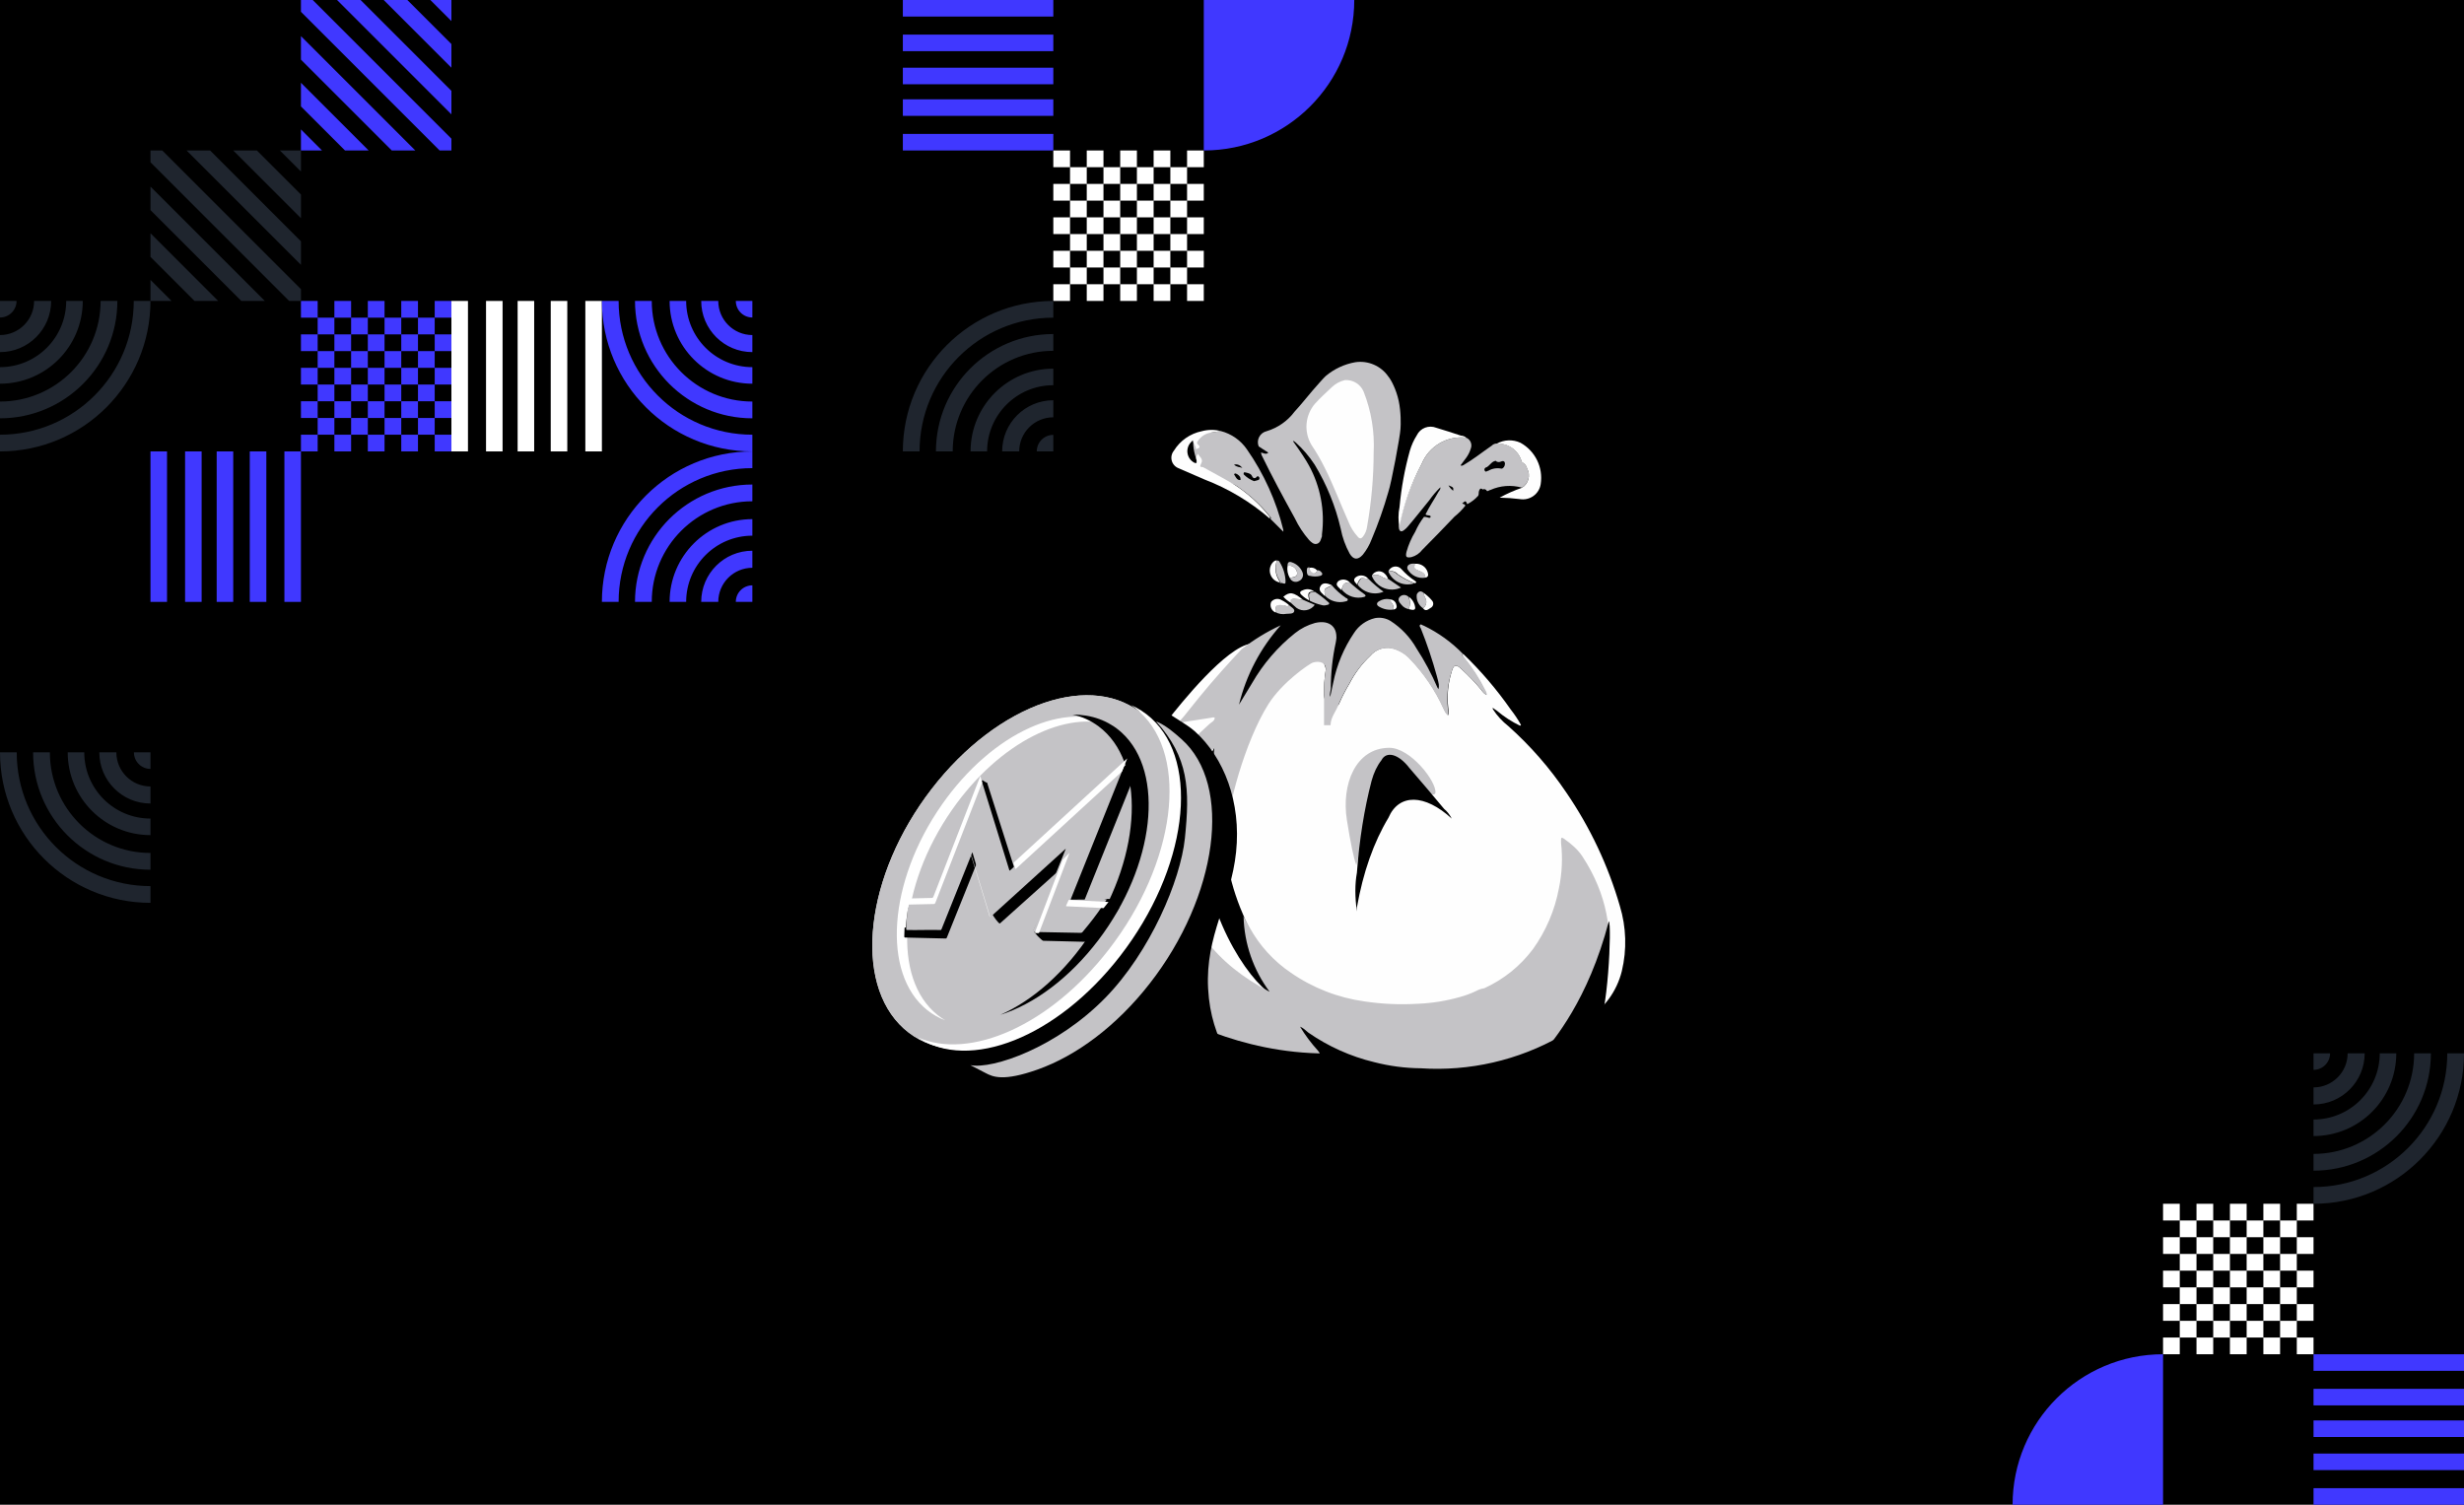 <?xml version="1.0" encoding="UTF-8"?>
<svg width="1310px" height="800px" viewBox="0 0 1310 800" version="1.1" xmlns="http://www.w3.org/2000/svg" xmlns:xlink="http://www.w3.org/1999/xlink">
    <!-- Generator: Sketch 61 (89581) - https://sketch.com -->
    <title>The Athens Incentive Structure</title>
    <desc>Created with Sketch.</desc>
    <g id="The-Athens-Incentive-Structure" stroke="none" stroke-width="1" fill="none" fill-rule="evenodd">
        <rect fill="#000000" x="0" y="0" width="1310" height="800"></rect>
        <g id="Group-Copy-2" transform="translate(360, 240) rotate(-90) translate(-360, -240) translate(120, -120)">
            <g id="Group-2" transform="translate(-0, 0)">
                <path d="M248.889,231.111 L248.889,240 L240,240 L240,231.111 L248.889,231.111 Z M266.667,231.111 L266.667,240 L257.778,240 L257.778,231.111 L266.667,231.111 Z M284.444,231.111 L284.444,240 L275.556,240 L275.556,231.111 L284.444,231.111 Z M302.222,231.111 L302.222,240 L293.333,240 L293.333,231.111 L302.222,231.111 Z M320,231.111 L320,240 L311.111,240 L311.111,231.111 L320,231.111 Z M257.778,222.222 L257.778,231.111 L248.889,231.111 L248.889,222.222 L257.778,222.222 Z M275.556,222.222 L275.556,231.111 L266.667,231.111 L266.667,222.222 L275.556,222.222 Z M293.333,222.222 L293.333,231.111 L284.444,231.111 L284.444,222.222 L293.333,222.222 Z M311.111,222.222 L311.111,231.111 L302.222,231.111 L302.222,222.222 L311.111,222.222 Z M248.889,213.333 L248.889,222.222 L240,222.222 L240,213.333 L248.889,213.333 Z M266.667,213.333 L266.667,222.222 L257.778,222.222 L257.778,213.333 L266.667,213.333 Z M284.444,213.333 L284.444,222.222 L275.556,222.222 L275.556,213.333 L284.444,213.333 Z M302.222,213.333 L302.222,222.222 L293.333,222.222 L293.333,213.333 L302.222,213.333 Z M320,213.333 L320,222.222 L311.111,222.222 L311.111,213.333 L320,213.333 Z M257.778,204.444 L257.778,213.333 L248.889,213.333 L248.889,204.444 L257.778,204.444 Z M275.556,204.444 L275.556,213.333 L266.667,213.333 L266.667,204.444 L275.556,204.444 Z M293.333,204.444 L293.333,213.333 L284.444,213.333 L284.444,204.444 L293.333,204.444 Z M311.111,204.444 L311.111,213.333 L302.222,213.333 L302.222,204.444 L311.111,204.444 Z M284.444,195.556 L284.444,204.444 L275.556,204.444 L275.556,195.556 L284.444,195.556 Z M302.222,195.556 L302.222,204.444 L293.333,204.444 L293.333,195.556 L302.222,195.556 Z M320,195.556 L320,204.444 L311.111,204.444 L311.111,195.556 L320,195.556 Z M248.889,195.556 L248.889,204.444 L240,204.444 L240,195.556 L248.889,195.556 Z M266.667,195.556 L266.667,204.444 L257.778,204.444 L257.778,195.556 L266.667,195.556 Z M257.778,186.667 L257.778,195.556 L248.889,195.556 L248.889,186.667 L257.778,186.667 Z M275.556,186.667 L275.556,195.556 L266.667,195.556 L266.667,186.667 L275.556,186.667 Z M293.333,186.667 L293.333,195.556 L284.444,195.556 L284.444,186.667 L293.333,186.667 Z M311.111,186.667 L311.111,195.556 L302.222,195.556 L302.222,186.667 L311.111,186.667 Z M248.889,177.778 L248.889,186.667 L240,186.667 L240,177.778 L248.889,177.778 Z M266.667,177.778 L266.667,186.667 L257.778,186.667 L257.778,177.778 L266.667,177.778 Z M284.444,177.778 L284.444,186.667 L275.556,186.667 L275.556,177.778 L284.444,177.778 Z M302.222,177.778 L302.222,186.667 L293.333,186.667 L293.333,177.778 L302.222,177.778 Z M320,177.778 L320,186.667 L311.111,186.667 L311.111,177.778 L320,177.778 Z M257.778,168.889 L257.778,177.778 L248.889,177.778 L248.889,168.889 L257.778,168.889 Z M275.556,168.889 L275.556,177.778 L266.667,177.778 L266.667,168.889 L275.556,168.889 Z M293.333,168.889 L293.333,177.778 L284.444,177.778 L284.444,168.889 L293.333,168.889 Z M311.111,168.889 L311.111,177.778 L302.222,177.778 L302.222,168.889 L311.111,168.889 Z M248.889,160 L248.889,168.889 L240,168.889 L240,160 L248.889,160 Z M266.667,160 L266.667,168.889 L257.778,168.889 L257.778,160 L266.667,160 Z M284.444,160 L284.444,168.889 L275.556,168.889 L275.556,160 L284.444,160 Z M302.222,160 L302.222,168.889 L293.333,168.889 L293.333,160 L302.222,160 Z M320,160 L320,168.889 L311.111,168.889 L311.111,160 L320,160 Z" id="Shape-Copy-4" fill="#4038FF"></path>
                <path d="M328.889,631.111 L328.889,640 L320,640 L320,631.111 L328.889,631.111 Z M346.667,631.111 L346.667,640 L337.778,640 L337.778,631.111 L346.667,631.111 Z M364.444,631.111 L364.444,640 L355.556,640 L355.556,631.111 L364.444,631.111 Z M382.222,631.111 L382.222,640 L373.333,640 L373.333,631.111 L382.222,631.111 Z M400,631.111 L400,640 L391.111,640 L391.111,631.111 L400,631.111 Z M337.778,622.222 L337.778,631.111 L328.889,631.111 L328.889,622.222 L337.778,622.222 Z M355.556,622.222 L355.556,631.111 L346.667,631.111 L346.667,622.222 L355.556,622.222 Z M373.333,622.222 L373.333,631.111 L364.444,631.111 L364.444,622.222 L373.333,622.222 Z M391.111,622.222 L391.111,631.111 L382.222,631.111 L382.222,622.222 L391.111,622.222 Z M328.889,613.333 L328.889,622.222 L320,622.222 L320,613.333 L328.889,613.333 Z M346.667,613.333 L346.667,622.222 L337.778,622.222 L337.778,613.333 L346.667,613.333 Z M364.444,613.333 L364.444,622.222 L355.556,622.222 L355.556,613.333 L364.444,613.333 Z M382.222,613.333 L382.222,622.222 L373.333,622.222 L373.333,613.333 L382.222,613.333 Z M400,613.333 L400,622.222 L391.111,622.222 L391.111,613.333 L400,613.333 Z M337.778,604.444 L337.778,613.333 L328.889,613.333 L328.889,604.444 L337.778,604.444 Z M355.556,604.444 L355.556,613.333 L346.667,613.333 L346.667,604.444 L355.556,604.444 Z M373.333,604.444 L373.333,613.333 L364.444,613.333 L364.444,604.444 L373.333,604.444 Z M391.111,604.444 L391.111,613.333 L382.222,613.333 L382.222,604.444 L391.111,604.444 Z M364.444,595.556 L364.444,604.444 L355.556,604.444 L355.556,595.556 L364.444,595.556 Z M382.222,595.556 L382.222,604.444 L373.333,604.444 L373.333,595.556 L382.222,595.556 Z M400,595.556 L400,604.444 L391.111,604.444 L391.111,595.556 L400,595.556 Z M328.889,595.556 L328.889,604.444 L320,604.444 L320,595.556 L328.889,595.556 Z M346.667,595.556 L346.667,604.444 L337.778,604.444 L337.778,595.556 L346.667,595.556 Z M337.778,586.667 L337.778,595.556 L328.889,595.556 L328.889,586.667 L337.778,586.667 Z M355.556,586.667 L355.556,595.556 L346.667,595.556 L346.667,586.667 L355.556,586.667 Z M373.333,586.667 L373.333,595.556 L364.444,595.556 L364.444,586.667 L373.333,586.667 Z M391.111,586.667 L391.111,595.556 L382.222,595.556 L382.222,586.667 L391.111,586.667 Z M328.889,577.778 L328.889,586.667 L320,586.667 L320,577.778 L328.889,577.778 Z M346.667,577.778 L346.667,586.667 L337.778,586.667 L337.778,577.778 L346.667,577.778 Z M364.444,577.778 L364.444,586.667 L355.556,586.667 L355.556,577.778 L364.444,577.778 Z M382.222,577.778 L382.222,586.667 L373.333,586.667 L373.333,577.778 L382.222,577.778 Z M400,577.778 L400,586.667 L391.111,586.667 L391.111,577.778 L400,577.778 Z M337.778,568.889 L337.778,577.778 L328.889,577.778 L328.889,568.889 L337.778,568.889 Z M355.556,568.889 L355.556,577.778 L346.667,577.778 L346.667,568.889 L355.556,568.889 Z M373.333,568.889 L373.333,577.778 L364.444,577.778 L364.444,568.889 L373.333,568.889 Z M391.111,568.889 L391.111,577.778 L382.222,577.778 L382.222,568.889 L391.111,568.889 Z M328.889,560 L328.889,568.889 L320,568.889 L320,560 L328.889,560 Z M346.667,560 L346.667,568.889 L337.778,568.889 L337.778,560 L346.667,560 Z M364.444,560 L364.444,568.889 L355.556,568.889 L355.556,560 L364.444,560 Z M382.222,560 L382.222,568.889 L373.333,568.889 L373.333,560 L382.222,560 Z M400,560 L400,568.889 L391.111,568.889 L391.111,560 L400,560 Z" id="Shape-Copy-5" fill="#FFFFFF"></path>
                <path d="M240,88.8 L240,80 L160,80 L160,88.8 L240,88.8 Z M240,98.4 L240,107.2 L160,107.2 L160,98.4 L240,98.4 Z M240,115.2 L240,124 L160,124 L160,115.2 L240,115.2 Z M240,141.6 L240,132.8 L160,132.8 L160,141.6 L240,141.6 Z M240,151.2 L240,160 L160,160 L160,151.2 L240,151.2 Z" id="Shape" fill="#4038FF"></path>
                <path d="M480,488.8 L480,480 L400,480 L400,488.8 L480,488.8 Z M480,498.4 L480,507.2 L400,507.2 L400,498.4 L480,498.4 Z M480,515.2 L480,524 L400,524 L400,515.2 L480,515.2 Z M480,541.6 L480,532.8 L400,532.8 L400,541.6 L480,541.6 Z M480,551.2 L480,560 L400,560 L400,551.2 L480,551.2 Z" id="Shape-Copy-6" fill="#4038FF" transform="translate(440, 520) rotate(-90) translate(-440, -520) "></path>
                <path d="M320,311.2 L320,320 L240,320 L240,311.2 L320,311.2 Z M320,284 L320,275.2 L240,275.2 L240,284 L320,284 Z M320,258.4 L320,267.2 L240,267.2 L240,258.4 L320,258.4 Z M320,240 L320,248.8 L240,248.8 L240,240 L320,240 Z M320,301.6 L320,292.8 L240,292.8 L240,301.6 L320,301.6 Z" id="Shape" fill="#FFFFFF"></path>
                <path d="M231.111,320 L240,320 C240,364.182 204.182,400 160,400 L160,391.111 C199.275,391.111 231.111,359.275 231.111,320 Z M213.486,320 L222.4,320 C222.4,354.463 194.463,382.4 160,382.4 L160,373.486 C189.538,373.486 213.486,349.538 213.486,320 Z M204,320 L195.2,320 C195.2,339.439 179.439,355.2 160,355.2 L160,364 C184.301,364 204,344.301 204,320 Z M178.133,320 L187.2,320 C187.2,335.023 175.023,347.2 160,347.2 L160,338.133 C170.014,338.133 178.133,330.014 178.133,320 Z M160,320 L168.8,320 C168.8,324.862 164.862,328.8 160,328.8 L160,320 Z" id="Shape" fill="#4038FF" transform="translate(200, 360) rotate(-90) translate(-200, -360) "></path>
                <path d="M400,720 L480,720 L480,640 C435.818,640 400,675.818 400,720 Z" id="Path-Copy-4" fill="#4038FF" fill-rule="nonzero" transform="translate(440, 680) rotate(-90) translate(-440, -680) "></path>
                <path d="M248.889,400 L240,400 C240,355.818 275.818,320 320,320 L320,328.889 C280.725,328.889 248.889,360.725 248.889,400 Z M266.514,400 L257.6,400 C257.6,365.537 285.537,337.6 320,337.6 L320,346.514 C290.462,346.514 266.514,370.462 266.514,400 Z M276,400 L284.8,400 C284.8,380.56 300.561,364.8 320,364.8 L320,356 C295.699,356 276,375.699 276,400 Z M301.866,400 L292.8,400 C292.8,384.976 304.976,372.8 320,372.8 L320,381.867 C309.986,381.867 301.866,389.986 301.866,400 Z M320,400 L311.2,400 C311.2,395.138 315.138,391.2 320,391.2 L320,400 Z" id="Shape" fill="#4038FF"></path>
                <path d="M8.889,80 L-2.84217094e-14,80 C-2.84217094e-14,35.818 35.818,0 80,0 L80,8.889 C40.725,8.889 8.889,40.725 8.889,80 Z M26.514,80 L17.6,80 C17.6,45.537 45.537,17.6 80,17.6 L80,26.514 C50.462,26.514 26.514,50.462 26.514,80 Z M36,80 L44.8,80 C44.8,60.56 60.561,44.8 80,44.8 L80,36 C55.699,36 36,55.699 36,80 Z M61.866,80 L52.8,80 C52.8,64.976 64.976,52.8 80,52.8 L80,61.867 C69.986,61.867 61.866,69.986 61.866,80 Z M80,80 L71.2,80 C71.2,75.138 75.138,71.2 80,71.2 L80,80 Z" id="Shape-Copy-3" fill="#1F252E"></path>
                <path d="M248.889,80 L240,80 C240,35.818 275.818,0 320,0 L320,8.889 C280.725,8.889 248.889,40.725 248.889,80 Z M266.514,80 L257.6,80 C257.6,45.537 285.537,17.6 320,17.6 L320,26.514 C290.462,26.514 266.514,50.462 266.514,80 Z M276,80 L284.8,80 C284.8,60.56 300.561,44.8 320,44.8 L320,36 C295.699,36 276,55.699 276,80 Z M301.866,80 L292.8,80 C292.8,64.976 304.976,52.8 320,52.8 L320,61.867 C309.986,61.867 301.866,69.986 301.866,80 Z M320,80 L311.2,80 C311.2,75.138 315.138,71.2 320,71.2 L320,80 Z" id="Shape-Copy-7" fill="#1F252E" transform="translate(280, 40) rotate(-90) translate(-280, -40) "></path>
                <path d="M248.889,560 L240,560 C240,515.818 275.818,480 320,480 L320,488.889 C280.725,488.889 248.889,520.725 248.889,560 Z M266.514,560 L257.6,560 C257.6,525.537 285.537,497.6 320,497.6 L320,506.514 C290.462,506.514 266.514,530.462 266.514,560 Z M276,560 L284.8,560 C284.8,540.56 300.561,524.8 320,524.8 L320,516 C295.699,516 276,535.699 276,560 Z M301.866,560 L292.8,560 C292.8,544.976 304.976,532.8 320,532.8 L320,541.867 C309.986,541.867 301.866,549.986 301.866,560 Z M320,560 L311.2,560 C311.2,555.138 315.138,551.2 320,551.2 L320,560 Z" id="Shape-Copy-2" fill="#1F252E" transform="translate(280, 520) scale(-1, 1) translate(-280, -520) "></path>
                <path d="M400,153.734 L400,160 L393.733,160 L320,86.267 L320,80 L326.266,80 L400,153.734 Z M320,99.2 L320,111.705 L368.296,160 L380.8,160 L320,99.2 Z M320,136.577 L320,124 L356,160 L343.422,160 L320,136.577 Z M320,160 L331.2,160 L320,148.8 L320,160 Z M339.2,80 L351.705,80 L400,128.295 L400,140.8 L339.2,80 Z M376.578,80 L364,80 L400,116 L400,103.423 L376.578,80 Z M400,91.2 L388.8,80 L400,80 L400,91.2 Z" id="Shape-Copy" fill="#1F252E" transform="translate(360, 120) rotate(-270) translate(-360, -120) "></path>
                <path d="M480,233.734 L480,240 L473.733,240 L400,166.267 L400,160 L406.266,160 L480,233.734 Z M400,179.2 L400,191.705 L448.296,240 L460.8,240 L400,179.2 Z M400,216.577 L400,204 L436,240 L423.422,240 L400,216.577 Z M400,240 L411.2,240 L400,228.8 L400,240 Z M419.2,160 L431.705,160 L480,208.295 L480,220.8 L419.2,160 Z M456.578,160 L444,160 L480,196 L480,183.423 L456.578,160 Z M480,171.2 L468.8,160 L480,160 L480,171.2 Z" id="Shape-Copy-8" fill="#4038FF" transform="translate(440, 200) rotate(-270) translate(-440, -200) "></path>
            </g>
        </g>
        <g id="Group-Copy-3" transform="translate(1430, 560) scale(-1, -1) rotate(-90) translate(-1430, -560) translate(1190, 200)">
            <g id="Group-2" transform="translate(-0, 0)">
                <path d="M328.889,631.111 L328.889,640 L320,640 L320,631.111 L328.889,631.111 Z M346.667,631.111 L346.667,640 L337.778,640 L337.778,631.111 L346.667,631.111 Z M364.444,631.111 L364.444,640 L355.556,640 L355.556,631.111 L364.444,631.111 Z M382.222,631.111 L382.222,640 L373.333,640 L373.333,631.111 L382.222,631.111 Z M400,631.111 L400,640 L391.111,640 L391.111,631.111 L400,631.111 Z M337.778,622.222 L337.778,631.111 L328.889,631.111 L328.889,622.222 L337.778,622.222 Z M355.556,622.222 L355.556,631.111 L346.667,631.111 L346.667,622.222 L355.556,622.222 Z M373.333,622.222 L373.333,631.111 L364.444,631.111 L364.444,622.222 L373.333,622.222 Z M391.111,622.222 L391.111,631.111 L382.222,631.111 L382.222,622.222 L391.111,622.222 Z M328.889,613.333 L328.889,622.222 L320,622.222 L320,613.333 L328.889,613.333 Z M346.667,613.333 L346.667,622.222 L337.778,622.222 L337.778,613.333 L346.667,613.333 Z M364.444,613.333 L364.444,622.222 L355.556,622.222 L355.556,613.333 L364.444,613.333 Z M382.222,613.333 L382.222,622.222 L373.333,622.222 L373.333,613.333 L382.222,613.333 Z M400,613.333 L400,622.222 L391.111,622.222 L391.111,613.333 L400,613.333 Z M337.778,604.444 L337.778,613.333 L328.889,613.333 L328.889,604.444 L337.778,604.444 Z M355.556,604.444 L355.556,613.333 L346.667,613.333 L346.667,604.444 L355.556,604.444 Z M373.333,604.444 L373.333,613.333 L364.444,613.333 L364.444,604.444 L373.333,604.444 Z M391.111,604.444 L391.111,613.333 L382.222,613.333 L382.222,604.444 L391.111,604.444 Z M364.444,595.556 L364.444,604.444 L355.556,604.444 L355.556,595.556 L364.444,595.556 Z M382.222,595.556 L382.222,604.444 L373.333,604.444 L373.333,595.556 L382.222,595.556 Z M400,595.556 L400,604.444 L391.111,604.444 L391.111,595.556 L400,595.556 Z M328.889,595.556 L328.889,604.444 L320,604.444 L320,595.556 L328.889,595.556 Z M346.667,595.556 L346.667,604.444 L337.778,604.444 L337.778,595.556 L346.667,595.556 Z M337.778,586.667 L337.778,595.556 L328.889,595.556 L328.889,586.667 L337.778,586.667 Z M355.556,586.667 L355.556,595.556 L346.667,595.556 L346.667,586.667 L355.556,586.667 Z M373.333,586.667 L373.333,595.556 L364.444,595.556 L364.444,586.667 L373.333,586.667 Z M391.111,586.667 L391.111,595.556 L382.222,595.556 L382.222,586.667 L391.111,586.667 Z M328.889,577.778 L328.889,586.667 L320,586.667 L320,577.778 L328.889,577.778 Z M346.667,577.778 L346.667,586.667 L337.778,586.667 L337.778,577.778 L346.667,577.778 Z M364.444,577.778 L364.444,586.667 L355.556,586.667 L355.556,577.778 L364.444,577.778 Z M382.222,577.778 L382.222,586.667 L373.333,586.667 L373.333,577.778 L382.222,577.778 Z M400,577.778 L400,586.667 L391.111,586.667 L391.111,577.778 L400,577.778 Z M337.778,568.889 L337.778,577.778 L328.889,577.778 L328.889,568.889 L337.778,568.889 Z M355.556,568.889 L355.556,577.778 L346.667,577.778 L346.667,568.889 L355.556,568.889 Z M373.333,568.889 L373.333,577.778 L364.444,577.778 L364.444,568.889 L373.333,568.889 Z M391.111,568.889 L391.111,577.778 L382.222,577.778 L382.222,568.889 L391.111,568.889 Z M328.889,560 L328.889,568.889 L320,568.889 L320,560 L328.889,560 Z M346.667,560 L346.667,568.889 L337.778,568.889 L337.778,560 L346.667,560 Z M364.444,560 L364.444,568.889 L355.556,568.889 L355.556,560 L364.444,560 Z M382.222,560 L382.222,568.889 L373.333,568.889 L373.333,560 L382.222,560 Z M400,560 L400,568.889 L391.111,568.889 L391.111,560 L400,560 Z" id="Shape-Copy-5" fill="#FFFFFF"></path>
                <path d="M480,488.8 L480,480 L400,480 L400,488.8 L480,488.8 Z M480,498.4 L480,507.2 L400,507.2 L400,498.4 L480,498.4 Z M480,515.2 L480,524 L400,524 L400,515.2 L480,515.2 Z M480,541.6 L480,532.8 L400,532.8 L400,541.6 L480,541.6 Z M480,551.2 L480,560 L400,560 L400,551.2 L480,551.2 Z" id="Shape-Copy-6" fill="#4038FF" transform="translate(440, 520) rotate(-90) translate(-440, -520) "></path>
                <path d="M400,720 L480,720 L480,640 C435.818,640 400,675.818 400,720 Z" id="Path-Copy-4" fill="#4038FF" fill-rule="nonzero" transform="translate(440, 680) rotate(-90) translate(-440, -680) "></path>
                <path d="M248.889,560 L240,560 C240,515.818 275.818,480 320,480 L320,488.889 C280.725,488.889 248.889,520.725 248.889,560 Z M266.514,560 L257.6,560 C257.6,525.537 285.537,497.6 320,497.6 L320,506.514 C290.462,506.514 266.514,530.462 266.514,560 Z M276,560 L284.8,560 C284.8,540.56 300.561,524.8 320,524.8 L320,516 C295.699,516 276,535.699 276,560 Z M301.866,560 L292.8,560 C292.8,544.976 304.976,532.8 320,532.8 L320,541.867 C309.986,541.867 301.866,549.986 301.866,560 Z M320,560 L311.2,560 C311.2,555.138 315.138,551.2 320,551.2 L320,560 Z" id="Shape-Copy-2" fill="#1F252E" transform="translate(280, 520) scale(-1, 1) translate(-280, -520) "></path>
            </g>
        </g>
        <g id="Group" transform="translate(437, 184)">
            <g id="bounties-2" transform="translate(124, 0)">
                <g id="bounties">
                    <path d="M262.766,209.172 C260.296,206.857 257.98,204.385 255.831,201.771 C253.126,197.828 250.768,193.609 247.994,189.666 C238.363,175.241 226.682,162.287 213.319,151.209 C209.109,147.902 204.735,144.808 200.212,141.94 C206.246,138.828 206.662,134.263 201.53,130.32 C199.95,129.293 198.278,128.413 196.537,127.692 C197.11,127.259 197.712,126.866 198.34,126.516 C200.737,125.512 202.493,123.405 203.045,120.872 C203.597,118.338 202.876,115.695 201.114,113.789 C200.49,112.89 201.114,112.544 201.461,111.99 C207.008,105.512 213.213,99.625 219.977,94.422 C225.988,89.232 233.943,86.865 241.822,87.92 C246.279,88.523 250.817,88.072 255.068,86.606 C262.527,84.709 267.384,77.547 266.372,69.936 C265.97,64.581 264.632,59.338 262.419,54.442 C259.594,47.603 253.332,42.78 245.983,41.784 C241.341,41.198 236.628,41.527 232.113,42.753 C224.396,44.728 216.196,43.016 209.921,38.118 C203.255,33.258 197.602,27.15 193.277,20.135 C188.761,13.178 182.56,7.469 175.246,3.534 C165.873,-1.819 154.109,-0.534 146.12,6.716 C138.739,13.981 131.792,21.672 125.315,29.749 C120.486,35.817 113.242,39.48 105.481,39.779 C101.367,39.911 97.315,38.749 93.899,36.458 C88.899,33.139 82.469,32.847 77.186,35.698 C73.275,37.568 69.598,39.89 66.229,42.614 C59.852,47.39 55.028,53.934 52.359,61.428 C50.439,66.031 52.608,71.317 57.213,73.256 C65.05,77.268 73.302,80.173 81.416,83.631 C87.797,86.26 94.038,89.165 100.349,92.139 C108.74,96.082 112,104.797 118.38,110.884 C113.819,111.575 110.293,115.234 109.78,119.806 C109.087,124.994 112.901,126.723 116.715,129.075 C113.803,130.597 110.959,131.842 109.78,135.023 C109.14,138.038 109.877,141.181 111.792,143.6 C102.342,148.812 93.363,154.829 84.953,161.584 C67.199,175.956 51.332,192.503 37.726,210.832 C25.941,226.449 16.589,243.752 9.986,262.155 C2.164,282.508 -1.08,304.326 0.485,326.067 C1.384,339.494 6.019,352.404 13.87,363.348 C19.16,369.874 25.84,375.144 33.426,378.773 C35.507,379.741 37.657,380.571 39.807,381.332 C80.846,401.77 127.98,406.471 172.264,394.543 C212.533,403.599 254.764,395.285 288.564,371.649 C289.961,370.684 291.161,369.464 292.1,368.052 C293.256,366.966 294.345,365.811 295.36,364.593 L297.024,362.795 C297.144,362.517 297.308,362.26 297.51,362.034 C304.487,352.767 309.233,342.022 311.38,330.632 C313.667,316.424 312.719,301.885 308.606,288.093 C299.964,258.47 284.232,231.385 262.766,209.172 Z" id="Path" fill="#000000" fill-rule="nonzero"></path>
                    <path d="M11.651,310.85 C11.8,287.657 19.059,265.065 32.456,246.108 C43.079,230.4 55.82,216.226 70.32,203.984 C70.32,203.984 70.32,203.639 70.945,203.085 C67.431,203.485 64.009,204.466 60.82,205.99 C57.482,207.531 54.26,209.311 51.18,211.316 C53.651,207.066 56.457,203.019 59.571,199.212 C66.893,189.808 90.872,160.022 104.024,158.218 C107.719,157.711 86.912,189.641 94.778,192.802 C100.243,194.998 129.966,158.859 131.764,158.218 C135.925,156.904 144.316,168.778 143.831,172.236 C143.115,176.671 142.813,181.164 142.929,185.655 C142.929,190.981 149.795,193.747 151.113,189.736 C152.648,186.237 154.408,182.84 156.383,179.568 C159.232,173.994 163.007,168.942 167.549,164.628 C170.339,161.299 174.717,159.737 178.991,160.547 C182.513,161.378 185.732,163.175 188.284,165.734 C195.978,173.651 202.222,182.851 206.731,192.917 C207.256,194.153 208.009,195.279 208.95,196.237 C209.19,194.888 209.19,193.506 208.95,192.157 C208.234,185.783 208.848,179.33 210.753,173.204 C211.724,169.331 213.111,168.916 216.024,171.752 C219.8,175.183 223.323,178.882 226.565,182.819 C227.289,183.994 228.32,184.95 229.547,185.586 L229.547,186.208 C229.457,186.009 229.34,185.823 229.2,185.655 C229.151,184.776 228.889,183.921 228.437,183.165 C225.306,176.85 221.467,170.91 216.995,165.458 C217.134,164.904 216.024,164.558 216.925,163.659 C226.292,172.653 234.748,182.546 242.169,193.194 C244.216,195.785 246.049,198.537 247.647,201.425 L247.162,201.84 C242.777,199.735 238.676,197.086 234.956,193.955 L233.153,192.71 L232.737,192.364 C232.39,192.364 232.737,192.848 232.737,193.125 C234.958,196.525 237.722,199.539 240.92,202.048 C252.681,212.536 263.072,224.457 271.85,237.531 C284.445,255.962 294.02,276.275 300.214,297.708 C303.629,308.94 303.988,320.876 301.255,332.292 C298.578,343.166 291.664,352.526 282.045,358.299 C281.993,357.542 217.838,371.936 218.451,371.487 C223.117,366.727 190.478,353.423 122.518,356.501 C105.158,357.287 139.109,369.394 137.543,377.251 C136.314,383.423 101.747,384.775 93.622,384.168 C87.909,383.742 8.091,380.71 11.651,310.85 Z M119.05,346.125 C127.668,346.125 94.778,308.083 91.31,271.193 C87.843,234.303 103.395,204.33 94.778,204.33 C86.16,204.33 72.817,227.386 78.596,271.193 C84.375,315 110.432,346.125 119.05,346.125 Z" id="Shape" fill="#FEFEFE" fill-rule="nonzero"></path>
                    <path d="M134.885,63.434 C141.024,74.641 143.451,87.497 141.82,100.163 C141.852,100.485 141.852,100.809 141.82,101.131 C141.265,102.583 141.057,104.451 139.323,105.074 C137.59,105.696 136.133,104.313 134.954,103.068 C131.946,99.623 129.426,95.783 127.465,91.655 C121.362,80.588 115.328,69.452 109.78,58.039 C109.601,57.591 109.461,57.128 109.364,56.656 C110.682,56.656 111.93,57.97 113.317,56.656 L108.185,53.336 C107.533,51.707 107.625,49.876 108.438,48.321 C109.251,46.766 110.703,45.642 112.416,45.243 C118.349,43.46 123.552,39.823 127.256,34.868 C130.585,31.271 133.567,27.467 136.757,23.731 C137.728,22.625 143.068,16.469 143.831,15.915 C148.317,12.138 153.724,9.609 159.504,8.584 C166.351,7.55 173.19,10.504 177.119,16.192 C178.581,17.881 181.313,23.041 182.621,29.104 C183.899,35.029 183.774,41.852 183.568,44.136 C183.35,48.08 178.781,72.63 177.119,77.544 C174.68,86.11 171.715,94.519 168.242,102.722 C167.115,105.696 165.523,108.474 163.526,110.953 C160.891,113.858 158.602,113.65 156.591,110.399 C154.303,106.252 152.688,101.77 151.806,97.119 C149.024,85.091 144.342,73.581 137.936,63.019 C135.082,58.661 131.679,54.686 127.811,51.191 C127.465,51.191 127.118,50.223 126.424,50.569 C130.4,56.102 133.221,60.391 134.885,63.434 Z" id="Shape" fill="#C4C3C6" fill-rule="nonzero"></path>
                    <path d="M218.52,48.701 C220.781,49.656 221.86,52.239 220.948,54.511 C220.431,56.221 219.634,57.834 218.59,59.284 C217.55,60.598 216.579,61.982 215.538,63.365 C216.163,63.987 216.44,63.365 216.925,63.365 C222.265,60.252 226.981,56.448 232.113,52.921 C232.806,52.212 233.756,51.813 234.748,51.814 C240.871,51.472 246.397,55.454 247.994,61.359 C248.136,61.648 248.384,61.871 248.688,61.982 C250.075,62.535 250.421,63.849 250.907,65.025 C252.873,68.628 251.651,73.137 248.133,75.262 C242.566,73.692 236.623,74.133 231.35,76.507 C230.726,76.507 230.241,77.268 229.547,77.06 C229.367,76.636 229.018,76.306 228.584,76.149 C228.15,75.991 227.67,76.021 227.259,76.23 L227.259,76.23 C226.08,75.124 225.594,76.23 225.317,77.06 C225.039,77.89 225.317,78.72 224.901,79.55 C223.265,81.407 221.288,82.934 219.075,84.046 C218.243,82.11 218.174,82.11 216.371,83.7 L217.272,84.046 C217.678,84.132 217.985,84.465 218.035,84.876 C216.349,87.03 214.418,88.98 212.279,90.686 C206.662,96.635 200.906,102.514 195.15,108.324 C193.713,110.215 191.689,111.577 189.394,112.198 C186.758,112.682 186.134,112.198 186.758,109.431 C187.815,105.665 189.378,102.058 191.405,98.71 C192.641,95.91 194.2,93.264 196.051,90.825 L196.745,90.825 C197.716,90.825 199.311,91.932 199.588,90.825 C199.865,89.718 197.716,90.271 196.883,89.511 C198.895,85.291 201.599,81.487 203.818,77.406 C204.234,76.784 204.928,76.23 204.789,75.054 C202.608,77.167 200.634,79.483 198.895,81.971 C195.08,86.606 191.405,91.378 187.591,95.805 C186.985,96.559 186.286,97.233 185.51,97.811 C184.192,98.848 183.152,98.779 182.736,96.912 C182.767,96.52 182.767,96.127 182.736,95.736 C185.133,84.137 189.222,72.951 194.872,62.535 C198.77,53.172 208.424,47.524 218.52,48.701 Z M234.471,61.013 C232.252,61.013 231.211,63.365 229.408,64.402 C228.784,64.402 227.813,65.232 228.368,66.27 C228.923,67.308 229.686,66.27 230.31,66.27 C232.402,65.051 234.876,64.656 237.245,65.163 C238.216,65.163 239.117,63.849 239.117,62.604 C239.117,61.359 238.354,60.806 237.106,61.359 C236.272,61.78 235.282,61.754 234.471,61.29 L234.471,61.013 Z M208.881,73.671 C209.539,74.935 210.461,76.044 211.586,76.922 C211.794,75.124 211.794,75.124 208.881,73.948 L208.881,73.671 Z" id="Shape" fill="#C4C3C6" fill-rule="nonzero"></path>
                    <path d="M88.074,45.174 C93.723,46.654 98.648,50.117 101.944,54.926 C110.984,67.887 117.543,82.403 121.292,97.742 C121.292,97.742 121.292,98.364 121.292,98.71 L114.357,91.793 C114.912,91.793 114.774,91.171 114.357,90.825 C109.108,84.199 102.806,78.474 95.702,73.879 C93.773,72.719 80.014,69.553 75.129,63.688 C74.505,62.939 75.474,61.026 75.129,60.229 C74.082,57.817 72.502,51.111 73.973,48.701 C76.221,45.019 82.377,46.039 83.219,45.934 L88.074,45.174 Z M105.689,71.803 C106.396,71.673 107.091,71.488 107.769,71.25 C108.463,71.25 108.879,70.351 108.393,69.659 C107.908,68.968 107.422,69.106 107.006,69.659 C106.59,70.213 105.342,70.697 104.718,69.244 C104.094,67.792 102.776,67.584 101.458,67.238 C100.141,66.893 100.141,67.238 100.21,68.207 C101.756,69.784 103.625,71.011 105.689,71.803 L105.689,71.803 Z M95.91,67.723 C95.425,67.723 94.87,68.068 95.217,68.414 C95.564,68.76 96.327,70.904 97.714,71.181 C99.101,71.458 98.407,70.489 98.407,69.936 C98.407,69.383 97.089,68.068 95.91,67.723 L95.91,67.723 Z M95.078,63.019 C96.465,64.402 98.13,64.264 99.517,64.748 C98.407,63.503 97.089,62.535 95.078,63.019 L95.078,63.019 Z" id="Shape" fill="#C4C3C6" fill-rule="nonzero"></path>
                    <path d="M218.52,48.701 C208.424,47.524 198.77,53.172 194.872,62.535 C189.361,72.905 185.39,84.019 183.083,95.528 C183.114,95.92 183.114,96.313 183.083,96.704 C182.317,93.008 182.317,89.195 183.083,85.499 C183.997,75.394 185.831,65.392 188.561,55.618 C189.399,52.74 190.636,49.992 192.237,47.456 C194.087,43.577 198.654,41.816 202.639,43.444 C207.008,44.759 211.377,46.142 215.677,47.595 C216.726,47.617 217.734,48.009 218.52,48.701 L218.52,48.701 Z" id="Path" fill="#FEFEFE" fill-rule="nonzero"></path>
                    <path d="M88.074,45.174 L83.219,45.934 C80.166,46.268 77.433,47.975 75.799,50.569 C75.383,51.191 75.175,51.606 75.799,52.229 C77.81,53.889 76.215,54.373 74.828,54.788 L74.828,54.788 C74.828,52.99 73.441,51.814 73.164,50.085 L71.916,51.399 C70.556,52.992 69.992,55.114 70.383,57.17 C70.774,59.226 72.077,60.995 73.927,61.982 C74.343,61.982 74.828,62.673 75.244,61.982 C75.418,61.633 75.418,61.224 75.244,60.875 C74.551,59.561 75.244,58.523 75.799,57.278 C76.77,58.869 78.92,60.045 77.602,62.466 C76.285,64.887 78.088,64.057 78.781,64.472 C84.329,67.584 89.946,70.489 95.356,73.74 C102.459,78.336 108.761,84.06 114.011,90.686 C114.011,91.032 114.427,91.378 114.011,91.655 C103.752,82.777 92.017,75.755 79.336,70.904 C74.759,68.968 70.251,66.962 65.466,64.887 C63.717,64.172 62.41,62.673 61.946,60.845 C61.481,59.017 61.912,57.078 63.108,55.618 C66.407,50.264 71.778,46.509 77.949,45.243 C81.262,44.356 84.749,44.332 88.074,45.174 Z" id="Path" fill="#FEFEFE" fill-rule="nonzero"></path>
                    <path d="M248.133,75.331 C251.651,73.206 252.873,68.698 250.907,65.094 C250.421,63.918 250.075,62.604 248.688,62.051 C248.384,61.94 248.136,61.717 247.994,61.428 C246.397,55.523 240.871,51.541 234.748,51.883 C238.633,49.709 243.329,49.529 247.37,51.399 C255.223,55.757 259.515,64.54 258.119,73.394 C257.729,75.928 256.333,78.199 254.246,79.695 C252.158,81.191 249.556,81.787 247.023,81.349 C243.457,80.901 239.868,80.647 236.274,80.588 C240.07,78.503 244.037,76.744 248.133,75.331 L248.133,75.331 Z" id="Path" fill="#FEFEFE" fill-rule="nonzero"></path>
                    <path d="M166.439,123.68 C168.948,126.204 171.662,128.518 174.553,130.597 C169.587,132.652 163.856,131.051 160.683,126.723 C162.555,123.057 162.694,122.988 165.745,123.68 L166.439,123.68 Z" id="Path" fill="#C4C3C6" fill-rule="nonzero"></path>
                    <path d="M176.911,123.68 L183.846,128.383 C180.997,129.712 177.725,129.812 174.799,128.661 C171.874,127.509 169.552,125.207 168.381,122.296 C168.381,122.296 168.381,122.296 168.381,121.951 C170.091,121.314 172.005,121.546 173.513,122.573 C174.507,123.276 175.692,123.662 176.911,123.68 Z" id="Path" fill="#C4C3C6" fill-rule="nonzero"></path>
                    <path d="M146.952,127.069 C149.212,129.717 151.826,132.045 154.719,133.986 C155.066,133.986 155.69,134.47 155.551,135.023 C155.412,135.577 154.719,135.646 154.233,135.784 C150.375,136.762 146.286,135.631 143.484,132.81 C142.86,129.213 142.86,129.282 146.189,127.761 C146.466,127.553 146.674,127.277 146.952,127.069 Z" id="Path" fill="#C4C3C6" fill-rule="nonzero"></path>
                    <path d="M156.591,125.617 C159.014,127.861 161.586,129.941 164.289,131.842 C164.913,132.257 165.537,132.879 164.289,133.363 C160.014,134.53 155.448,133.128 152.569,129.767 C152.569,126.585 153.748,125.686 156.591,125.617 Z" id="Path" fill="#C4C3C6" fill-rule="nonzero"></path>
                    <path d="M131.764,134.885 L138.006,137.583 C135.798,140.687 131.49,141.429 128.366,139.243 C127.256,138.344 126.216,137.306 125.107,136.338 C123.997,135.369 125.107,134.47 126.771,134.401 C128.446,134.425 130.116,134.587 131.764,134.885 Z" id="Path" fill="#C4C3C6" fill-rule="nonzero"></path>
                    <path d="M138.006,130.597 C140.458,132.182 142.777,133.963 144.941,135.923 C144.941,135.923 145.911,136.476 145.634,137.029 C145.357,137.583 144.871,137.513 144.386,137.652 C143.464,137.963 142.465,137.963 141.542,137.652 C139.428,137.155 137.38,136.412 135.44,135.438 C134.399,131.496 134.746,130.873 138.006,130.666 L138.006,130.666 L138.006,130.597 Z" id="Path" fill="#C4C3C6" fill-rule="nonzero"></path>
                    <path d="M117.894,113.996 C118.567,113.927 119.198,114.328 119.42,114.965 C121.247,117.931 122.297,121.309 122.471,124.787 C122.471,126.447 122.471,126.585 120.252,125.893 L119.489,125.34 L119.489,125.34 C119.406,124.866 119.217,124.416 118.935,124.026 C117.114,121.002 116.733,117.328 117.894,113.996 Z" id="Path" fill="#C4C3C6" fill-rule="nonzero"></path>
                    <path d="M196.814,123.126 C192.936,123.812 189.062,121.907 187.244,118.423 C186.828,116.417 188.631,115.31 191.682,115.725 C190.226,118.216 192.098,118.907 193.763,119.53 C195.427,120.152 196.883,120.913 196.814,123.126 Z" id="Path" fill="#C4C3C6" fill-rule="nonzero"></path>
                    <path d="M124.413,137.79 C125.453,138.828 127.534,139.727 127.048,141.11 C126.563,142.494 124.413,142.217 122.887,142.355 C120.9,142.756 118.835,142.437 117.062,141.456 C117.062,137.583 117.409,137.306 121.223,137.652 C122.263,137.79 123.304,138.62 124.413,137.79 Z" id="Path" fill="#C4C3C6" fill-rule="nonzero"></path>
                    <path d="M177.119,119.876 C177.607,118.512 178.782,117.508 180.209,117.237 C181.635,116.967 183.098,117.471 184.054,118.561 C186.197,120.965 188.645,123.081 191.335,124.856 C192.237,125.547 192.168,125.617 191.335,126.101 C188.058,124.904 184.956,123.276 182.112,121.259 C180.895,119.812 178.91,119.262 177.119,119.876 Z" id="Path" fill="#FEFEFE" fill-rule="nonzero"></path>
                    <path d="M123.512,116.901 C123.512,114.895 124.274,114.342 126.008,115.034 C128.512,115.911 130.511,117.829 131.487,120.291 C131.852,121.161 131.852,122.142 131.487,123.013 C131.123,123.884 130.423,124.572 129.545,124.925 C128.708,125.397 127.71,125.493 126.798,125.19 C125.886,124.887 125.145,124.212 124.76,123.334 C126.147,122.711 128.297,123.334 128.643,121.121 C128.706,119.567 127.906,118.105 126.563,117.316 C125.656,116.739 124.541,116.587 123.512,116.901 Z" id="Path" fill="#C4C3C6" fill-rule="nonzero"></path>
                    <path d="M179.823,140.073 C177.234,140.435 174.598,139.924 172.334,138.62 C170.669,137.721 170.669,136.476 172.334,135.577 C173.911,134.617 175.78,134.249 177.604,134.539 C178.714,136.407 180.309,137.79 179.823,140.073 Z" id="Path" fill="#C4C3C6" fill-rule="nonzero"></path>
                    <path d="M177.119,119.876 C178.805,119.413 180.609,119.95 181.765,121.259 C184.609,123.276 187.711,124.904 190.989,126.101 C185.442,128.009 179.365,125.282 177.119,119.876 L177.119,119.876 Z" id="Path" fill="#C4C3C6" fill-rule="nonzero"></path>
                    <path d="M195.566,139.381 C193.145,137.77 191.854,134.926 192.237,132.049 C193,130.458 194.248,129.767 195.913,131.219 C195.913,132.326 196.537,133.156 196.883,134.193 C197.77,136.012 197.213,138.203 195.566,139.381 Z" id="Path" fill="#C4C3C6" fill-rule="nonzero"></path>
                    <path d="M124.413,137.79 C123.304,138.897 122.263,137.79 121.223,137.79 C117.409,137.444 117.062,137.79 117.062,141.594 C114.91,140.647 113.922,138.15 114.843,135.992 C116.169,134.348 118.509,133.934 120.322,135.023 C121.814,135.741 123.192,136.673 124.413,137.79 L124.413,137.79 Z" id="Path" fill="#FEFEFE" fill-rule="nonzero"></path>
                    <path d="M188.007,139.865 C186.477,139.601 185.096,138.789 184.123,137.583 C183.083,136.407 181.765,134.954 183.152,133.363 C183.757,132.702 184.613,132.325 185.51,132.325 C186.408,132.325 187.263,132.702 187.868,133.363 C188.694,135.444 188.743,137.751 188.007,139.865 Z" id="Path" fill="#C4C3C6" fill-rule="nonzero"></path>
                    <path d="M117.894,113.996 C116.601,117.42 116.959,121.246 118.865,124.371 C119.147,124.762 119.337,125.211 119.42,125.686 C117.135,125.269 115.244,123.67 114.458,121.489 C113.672,119.309 114.11,116.876 115.606,115.103 C116.299,114.411 116.923,113.789 117.894,113.996 Z" id="Path" fill="#FEFEFE" fill-rule="nonzero"></path>
                    <path d="M155.206,272.743 C165.805,245.834 176.372,233.198 186.907,234.835 C192.796,235.75 201.829,244.643 202.755,241.237 C204.313,235.504 193.376,215.478 182.193,213.802 C164.367,211.13 153.991,229.196 153.991,248.185 C153.99,260.844 154.395,269.03 155.206,272.743 Z" id="Oval" fill="#C4C3C6" transform="translate(178.447, 243.141) rotate(-9) translate(-178.447, -243.141) "></path>
                    <path d="M177.184,250.753 C169.342,263.761 163.691,279.816 160.408,298.417 C160.451,299.168 160.451,299.89 160.408,300.575 C159.317,292.954 159.317,285.955 160.408,280.01 C161.709,262.463 164.318,246.112 168.204,231.159 C169.395,226.791 171.155,223.102 173.434,220.198 C176.067,215.102 182.565,216.862 188.236,224.208 C194.453,231.396 200.67,238.712 206.788,246.078 C208.281,247.265 209.714,249.086 210.834,251.218 C196.467,238.02 182.73,237.83 177.184,250.753 Z" id="Path" fill="#000000" fill-rule="nonzero"></path>
                    <path d="M123.512,116.901 C124.541,116.587 125.656,116.739 126.563,117.316 C127.906,118.105 128.706,119.567 128.643,121.121 C128.297,123.126 126.147,122.711 124.76,123.334 C123.623,121.393 123.183,119.125 123.512,116.901 L123.512,116.901 Z" id="Path" fill="#FEFEFE" fill-rule="nonzero"></path>
                    <path d="M195.566,139.381 C197.213,138.203 197.77,136.012 196.883,134.193 C196.537,133.156 195.843,132.326 195.913,131.219 C197.569,132.375 199.062,133.747 200.351,135.3 C200.887,135.891 201.107,136.703 200.942,137.483 C200.777,138.263 200.248,138.917 199.519,139.243 C198.34,140.004 196.953,141.318 195.566,139.381 Z" id="Path" fill="#FEFEFE" fill-rule="nonzero"></path>
                    <path d="M131.764,134.885 C130.116,134.587 128.446,134.425 126.771,134.401 C125.315,134.401 124.899,135.093 125.107,136.338 C123.659,135.536 122.367,134.481 121.292,133.225 C124.829,130.458 126.632,130.804 131.764,134.885 Z" id="Path" fill="#FEFEFE" fill-rule="nonzero"></path>
                    <path d="M196.814,123.126 C196.814,120.913 195.288,120.221 193.555,119.53 C191.821,118.838 190.018,118.216 191.474,115.725 C194.475,115.508 197.22,117.41 198.062,120.291 C198.409,121.536 198.548,122.781 196.814,123.126 Z" id="Path" fill="#FEFEFE" fill-rule="nonzero"></path>
                    <path d="M139.185,119.184 C139.994,119.094 140.796,119.404 141.334,120.014 C142.305,120.913 142.236,121.743 140.918,122.158 C139.12,122.609 137.238,122.609 135.44,122.158 C133.983,122.158 133.775,120.706 133.775,119.53 C133.775,118.354 133.775,117.524 135.232,117.662 C135.105,119.005 136.046,120.216 137.381,120.429 C138.699,120.844 139.046,120.221 139.185,119.184 Z" id="Path" fill="#C4C3C6" fill-rule="nonzero"></path>
                    <path d="M137.659,130.458 C134.399,130.458 134.053,131.288 135.093,135.231 C133.64,134.518 132.306,133.585 131.14,132.464 C129.545,131.15 130.238,130.251 131.764,129.767 C133.703,128.875 135.98,129.142 137.659,130.458 L137.659,130.458 Z" id="Path" fill="#FEFEFE" fill-rule="nonzero"></path>
                    <path d="M156.591,125.617 C153.748,125.617 152.846,126.585 152.292,129.767 C152.08,129.669 151.891,129.527 151.737,129.352 C150.697,128.107 148.477,127.069 150.489,124.994 C152.391,123.642 155.003,123.909 156.591,125.617 L156.591,125.617 Z" id="Path" fill="#FEFEFE" fill-rule="nonzero"></path>
                    <path d="M146.952,127.069 C146.952,127.069 146.466,127.553 146.189,127.622 C142.86,129.144 142.86,129.075 143.484,132.672 L143.068,132.672 C141.889,131.288 139.739,130.182 140.918,127.83 C142.097,125.478 144.525,125.962 146.952,127.069 Z" id="Path" fill="#FEFEFE" fill-rule="nonzero"></path>
                    <path d="M176.911,123.68 C175.692,123.662 174.507,123.276 173.513,122.573 C172.005,121.546 170.091,121.314 168.381,121.951 C169.049,120.741 170.26,119.926 171.635,119.761 C173.01,119.597 174.38,120.103 175.316,121.121 C176.047,121.832 176.595,122.711 176.911,123.68 Z" id="Path" fill="#FEFEFE" fill-rule="nonzero"></path>
                    <path d="M166.439,123.68 L165.468,123.68 C162.417,122.988 162.278,123.057 160.406,126.723 C159.504,125.547 157.978,124.441 159.781,122.919 C161.848,121.359 164.779,121.694 166.439,123.68 L166.439,123.68 Z" id="Path" fill="#FEFEFE" fill-rule="nonzero"></path>
                    <path d="M188.007,139.865 C188.805,137.747 188.805,135.412 188.007,133.294 C189.784,134.556 190.982,136.473 191.335,138.62 C191.682,140.28 190.642,140.626 188.007,139.865 Z" id="Path" fill="#FEFEFE" fill-rule="nonzero"></path>
                    <path d="M179.823,140.073 C180.378,137.79 178.714,136.407 177.604,134.747 C179.346,134.527 180.969,135.666 181.349,137.375 C181.835,138.62 181.557,139.934 179.823,140.073 Z" id="Path" fill="#FEFEFE" fill-rule="nonzero"></path>
                    <path d="M139.185,119.184 C139.185,120.221 138.422,120.844 137.381,120.636 C136.046,120.424 135.105,119.213 135.232,117.87 C136.691,117.556 138.206,118.059 139.185,119.184 Z" id="Path" fill="#FEFEFE" fill-rule="nonzero"></path>
                    <path d="M122.541,98.226 C122.528,98.41 122.528,98.595 122.541,98.779 L122.541,98.779 L122.541,98.157 L122.541,98.226 Z" id="Path" fill="#BFAF9F" fill-rule="nonzero"></path>
                    <path d="M138.006,130.597 L137.59,130.597 L138.006,130.597 Z" id="Path" fill="#FEFEFE" fill-rule="nonzero"></path>
                    <path d="M119.489,125.617 L120.252,126.17 C119.905,126.17 119.42,126.239 119.489,125.617 Z" id="Path" fill="#FEFEFE" fill-rule="nonzero"></path>
                    <path d="M147.992,152.454 C149.171,152.938 148.824,154.114 149.171,154.875 C149.288,155.143 149.24,155.455 149.048,155.677 C148.856,155.898 148.553,155.99 148.269,155.912 C147.507,155.912 146.536,155.29 146.605,154.183 C146.674,153.076 147.298,152.938 147.992,152.454 Z" id="Path" fill="#FEFEFE" fill-rule="nonzero"></path>
                    <path d="M169.315,56.682 C169.284,69.832 168.118,82.954 165.83,95.907 C165.592,97.838 164.856,99.675 163.691,101.241 C162.82,102.418 161.869,102.653 160.76,101.241 C158.679,98.941 157.041,96.282 155.929,93.396 C151.651,83.904 148.008,74.02 143.334,64.763 C141.264,60.557 138.909,56.494 136.285,52.603 C132.099,45.646 132.831,36.825 138.106,30.638 C140.879,27.578 143.968,24.754 146.978,21.93 C148.917,20.06 151.322,18.734 153.948,18.086 C158.304,17.77 162.369,20.274 164.008,24.283 C168.064,34.592 169.872,45.633 169.315,56.682 Z" id="Path" fill="#FEFEFE" fill-rule="nonzero"></path>
                    <path d="M280.311,271.354 C277.824,267.567 274.223,264.503 270.463,261.878 C269.284,261.048 268.868,261.325 268.938,262.708 C268.903,263.192 268.903,263.677 268.938,264.161 C269.852,272.169 269.477,280.272 267.828,288.162 C265.66,299.885 260.924,310.985 253.958,320.672 C247.215,329.641 238.321,336.777 228.091,341.422 C226.632,341.63 225.222,342.099 223.93,342.805 C221.06,344.193 218.065,345.304 214.984,346.125 C207.797,348.162 200.395,349.346 192.931,349.653 C183.412,350.24 173.858,349.823 164.428,348.408 C150.341,346.466 136.915,341.228 125.245,333.122 C116.127,326.949 108.614,318.697 103.331,309.051 C102.291,307.045 101.181,305.178 100.141,303.172 C100.491,317.654 105.337,331.671 114.011,343.29 C85.716,328.557 67.477,306.63 65.05,274.121 L65.05,271.493 C65.12,271.315 65.12,271.117 65.05,270.939 C63.373,249.893 70.445,229.084 84.606,213.391 C84.606,214.498 82.064,233.15 88.559,253.163 C89.031,255.326 89.978,257.358 91.333,259.112 C91.31,245.831 100.826,210.342 113.271,190.497 C120.793,178.502 135.244,168.882 136.896,168.293 C141.057,166.979 144.316,168.778 143.831,172.236 C143.115,176.671 142.813,181.164 142.929,185.655 C142.929,190.981 142.929,196.237 142.929,201.563 L146.397,201.563 C146.397,197.206 149.587,193.955 150.905,189.943 C152.44,186.444 154.2,183.048 156.175,179.775 C159.023,174.202 162.799,169.15 167.341,164.835 C170.131,161.506 174.509,159.945 178.783,160.754 C182.305,161.586 185.524,163.383 188.076,165.942 C195.77,173.858 202.014,183.058 206.523,193.125 C207.048,194.36 207.801,195.487 208.742,196.445 C208.982,195.095 208.982,193.714 208.742,192.364 C208.064,185.908 208.749,179.381 210.753,173.204 C211.724,169.331 213.111,168.916 216.024,171.752 C219.8,175.183 223.323,178.882 226.565,182.819 C227.289,183.994 228.32,184.95 229.547,185.586 C229.498,184.706 229.236,183.852 228.784,183.095 C225.653,176.781 221.814,170.841 217.342,165.388 C216.995,164.904 215.885,164.558 216.787,163.659 C210.787,157.478 203.745,152.398 195.982,148.65 C195.358,148.65 194.664,147.612 194.04,148.165 C193.416,148.719 194.04,149.48 194.387,150.102 C197.706,158.397 200.554,166.872 202.917,175.487 C204.096,179.775 204.234,180.675 203.749,182.404 L203.194,181.505 C200.1,174.283 196.388,167.34 192.098,160.754 C188.733,154.819 183.974,149.787 178.228,146.09 C175.751,144.608 172.812,144.091 169.976,144.638 C165.395,145.738 161.418,148.564 158.88,152.523 C153.494,160.469 149.746,169.403 147.853,178.807 C147.298,181.297 146.744,183.787 146.189,186.485 C145.703,184.756 146.536,183.372 146.536,181.92 C146.543,173.733 147.427,165.572 149.171,157.572 C150.835,149.618 146.05,145.33 138.144,147.197 C134.278,148.26 130.668,150.096 127.534,152.592 C118.294,159.955 110.53,168.989 104.649,179.222 C102.429,182.819 100.418,186.139 97.714,190.635 C101.532,174.969 109.153,160.48 119.905,148.442 C112.496,151.861 105.514,156.132 99.101,161.169 C99.101,161.169 90.569,170.157 82.064,180.121 C74.999,188.398 67.798,197.88 66.922,198.589 C66.466,198.859 66.312,199.444 66.576,199.903 C66.922,200.526 67.546,199.903 68.101,199.903 L83.219,197.552 C83.73,197.34 84.304,197.34 84.815,197.552 C84.815,199.35 83.011,199.973 81.902,201.01 C78.642,204.054 75.314,207.028 72.262,210.279 C67.061,215.881 61.79,221.415 57.005,227.363 C54.023,231.098 50.833,234.695 48.198,238.707 C26.584,272.346 20.659,293.759 19.973,305.316 C17.199,352.041 72.64,375.258 108.648,380.71 C121.857,382.71 136.832,378.21 139.115,377.459 C141.057,376.836 140.988,376.075 139.67,374.554 C136.093,370.631 132.911,366.369 130.169,361.827 C130.963,362.166 131.71,362.608 132.388,363.141 C133.151,363.763 133.845,364.455 134.608,365.008 C145.203,372.364 157.079,377.689 169.629,380.71 C177.696,382.789 185.986,383.88 194.317,383.961 C220.265,385.675 246.145,379.733 268.73,366.876 C270.062,366.437 271.323,365.808 272.474,365.008 L277.398,361.343 L278.855,360.098 C279.507,359.93 280.104,359.596 280.588,359.129 C280.588,358.576 281.282,358.645 281.767,358.507 C281.715,357.75 282.055,357.019 282.669,356.57 C288.497,350.747 307.45,312.694 280.311,271.354 Z" id="Path" fill="#C4C3C6" fill-rule="nonzero"></path>
                    <polygon id="Path" fill="#BFAF9F" fill-rule="nonzero" points="98.962 161.722 98.892 161.722 98.962 161.722"></polygon>
                    <path d="M55.506,399.493 C52.681,397.895 59.526,347.648 70.965,340.951 C88.125,330.907 85.565,336.799 107.399,328.906 C129.234,321.014 139.274,319.733 123.043,329.963 C112.223,336.783 77.754,357.651 55.506,399.493 Z" id="Rectangle-Copy-40" fill="#000000" transform="translate(92.964, 361.066) rotate(-118) translate(-92.964, -361.066) "></path>
                    <path d="M253.661,383.114 C252.073,381.517 255.883,331.379 262.307,324.709 C271.941,314.705 270.507,320.582 282.771,312.73 C295.034,304.878 300.675,303.611 291.562,313.802 C285.486,320.596 266.133,341.383 253.661,383.114 Z" id="Rectangle-Copy-41" fill="#000000" transform="translate(274.68, 344.807) rotate(-182) translate(-274.68, -344.807) "></path>
                </g>
            </g>
            <g id="Group-2" transform="translate(138.236, 293.603) rotate(14) translate(-138.236, -293.603) translate(24.736, 178.603)">
                <path d="M150.109,14.267 C168.731,24.09 183.318,44.99 187.039,71.253 C190.835,98.054 181.789,117.933 190.18,145.348 C198.57,172.763 215.667,182.447 226.557,195.767 C159.339,196.657 108.528,227.895 99.456,228.723 C94.523,229.149 80.699,230.311 75.904,229.061 C61.756,227.419 50.849,225.034 43.183,221.906 C35.24,218.691 27.234,212.736 19.167,204.04 C-4.177,176.672 -6.333,124.494 14.855,76.269 C40.216,18.694 90.439,-13.812 128.051,6.06 C132.815,8.547 144.673,11.393 150.109,14.267 Z" id="Path" fill="#000000" fill-rule="nonzero"></path>
                <path d="M77.368,215.413 C89.592,214.761 119.693,195.12 138.31,163.365 C155.577,133.903 162.018,93.051 158.875,70.84 C155.171,44.695 150.451,28.697 129.002,14.207 C134.092,14.81 139.756,17.646 144.345,20.071 C177.015,37.142 183.205,96.695 159.437,150.166 C147.75,176.528 130.758,197.062 112.559,209.079 C96.499,219.696 90.5,218.574 86.27,217.524 C81.216,216.378 78.252,215.654 77.368,215.413 Z" id="Path" fill="#C4C3C6"></path>
                <path d="M138.991,140.128 C162.221,87.043 154.848,30.109 122.513,12.928 C90.178,-4.252 45.128,24.848 21.886,77.91 C-1.356,130.971 6.029,187.929 38.365,205.109 C70.7,222.29 115.75,193.213 138.991,140.128 Z" id="Oval" fill="#D8D8D8"></path>
                <path d="M138.991,140.128 C162.221,87.043 154.848,30.109 122.513,12.928 C90.178,-4.252 45.128,24.848 21.886,77.91 C-1.356,130.971 6.029,187.929 38.365,205.109 C70.7,222.29 115.75,193.213 138.991,140.128 Z" id="Oval-Copy" fill="#C4C3C6"></path>
                <path d="M107.839,22.085 C81.478,19.057 50.792,45.009 35.138,85.921 C17.31,132.503 25.746,180.787 53.983,193.756 C55.529,194.473 57.127,195.07 58.762,195.542 C55.043,195.128 51.413,194.118 48.008,192.55 C19.771,179.568 11.335,131.297 29.175,84.714 C46.024,40.714 80.283,13.966 107.827,22.085 L107.839,22.085 Z" id="Path" fill="#FFFFFF"></path>
                <path d="M46.67,207.86 C76.627,213 113.396,184.635 133.901,138.029 C157.286,84.943 150.75,28.239 119.287,11.408 C117.57,10.475 115.789,9.669 113.957,8.995 C118.168,9.721 122.238,11.118 126.014,13.133 C157.477,30.024 164.026,86.657 140.628,139.814 C118.534,189.98 77.631,219.008 46.646,207.872 L46.67,207.86 Z" id="Path" fill="#FFFFFF"></path>
                <path d="M86.318,185.637 C101.195,174.163 114.507,155.125 122.68,131.345 C138.86,84.195 128.715,36.201 99.976,24.161 C95.234,22.171 90.124,21.232 84.992,21.41 C94.707,18.997 104.278,19.805 112.834,24.486 C140.318,39.531 146.878,88.683 127.4,134.277 C117.315,157.851 102.306,175.852 86.27,185.661 L86.318,185.637 Z" id="Path" fill="#000000" fill-rule="nonzero"></path>
                <g id="Group-5" transform="translate(23.185, 37.146)" fill-rule="nonzero">
                    <path d="M1.267,105.055 C6.084,103.867 10.974,102.641 15.926,101.44 C16.394,101.326 16.53,101.099 16.628,100.34 C19.819,77.325 20.447,52.805 23.637,29.802 C23.637,29.486 26.298,30.725 26.347,30.346 C26.569,30.346 26.631,30.611 26.729,30.775 C35.525,45.007 44.599,59.706 53.953,74.873 C54.347,75.505 54.347,75.505 54.951,74.595 C69.93,52.249 86.042,26.187 95.293,3.879 C95.441,3.551 101.797,4.625 101.995,4.309 L102.13,4.309 L101.995,5.308 C98.463,30.746 94.932,56.188 91.401,81.635 C91.228,82.899 102.746,75.075 103.621,74.86 C109.78,73.343 104.421,79.511 110.765,77.944 C108.91,83.353 106.755,88.649 104.31,93.806 C103.633,95.247 102.906,96.662 102.229,98.103 C102.081,98.589 101.69,98.955 101.206,99.064 C92.534,100.977 84.051,102.872 75.756,104.751 C75.202,104.878 69.339,101.427 69.462,100.593 C71.617,85.136 79.501,72.952 81.645,57.494 L81.817,56.23 C81.521,56.635 81.337,56.9 81.152,57.178 C70.944,72.244 60.974,86.964 51.243,101.339 C50.812,101.958 46.463,98.091 46.192,97.636 C40.033,87.284 38.185,81.078 32.285,71.17 C32.185,70.989 32.094,70.804 32.014,70.613 L31.878,70.727 L31.755,71.637 L25.732,114.989 C25.584,116.025 25.584,116.025 24.943,116.164 L4.199,120.816 C3.829,120.904 3.645,120.816 3.522,120.272 C2.38,115.378 1.646,110.393 1.329,105.371 C1.301,105.267 1.28,105.161 1.267,105.055 Z" id="Path" fill="#000000"></path>
                    <path d="M1.532,101.485 C6.12,100.325 8.005,99.441 12.729,98.269 C13.186,98.154 13.309,97.938 13.408,97.211 C16.483,74.873 19.563,52.536 22.646,30.198 L22.782,29.217 C22.992,29.217 23.053,29.484 23.152,29.637 L49.054,72.409 C49.424,73.034 49.424,73.034 50.004,72.142 C64.328,50.424 79.129,27.955 94.407,4.734 C94.604,4.441 94.777,4.122 94.962,3.816 L95.098,3.816 L94.962,4.785 L84.749,78.922 C84.577,80.197 84.49,80.031 85.317,79.814 L103.214,75.315 C101.442,80.568 99.383,85.713 97.047,90.724 C96.405,92.126 95.702,93.502 95.061,94.904 C94.915,95.369 94.546,95.721 94.086,95.835 C85.814,97.704 77.719,99.56 69.8,101.404 C69.27,101.519 69.159,101.404 69.27,100.538 C71.35,85.524 73.406,70.515 75.437,55.51 L75.597,54.312 C75.326,54.707 75.153,54.974 74.968,55.229 C65.208,69.818 55.657,84.092 46.316,98.052 C45.921,98.664 45.748,98.702 45.489,98.256 C39.643,88.213 33.887,78.391 28.221,68.79 C28.127,68.618 28.044,68.439 27.975,68.255 L27.839,68.357 L27.716,69.249 L21.906,111.307 C21.77,112.314 21.77,112.314 21.154,112.454 C14.427,113.992 10.626,115.194 4.196,116.69 C3.839,116.766 3.666,116.69 3.555,116.155 C2.487,111.426 1.81,106.612 1.532,101.765 C1.526,101.672 1.526,101.578 1.532,101.485 Z" id="Path" fill="#C4C3C6"></path>
                    <path d="M1.795,103.632 L1.795,103.352 C6.03,102.193 10.321,100.997 14.669,99.826 C15.09,99.711 15.203,99.495 15.294,98.756 C18.125,76.456 20.959,54.172 23.797,31.906 C23.797,31.6 23.877,31.307 23.922,30.951 C23.434,30.098 22.946,29.22 22.469,28.405 C22.378,28.253 22.321,28.023 22.128,27.985 L22.003,28.965 C19.173,51.266 16.338,73.575 13.5,95.893 C13.409,96.618 13.296,96.834 12.876,96.949 C8.528,98.12 4.236,99.317 0.013,100.475 C0.007,100.568 0.007,100.662 0.013,100.755 C0.28,105.623 0.918,110.456 1.92,115.202 C2.022,115.686 2.181,115.813 2.511,115.737 L3.203,115.558 C2.494,111.623 2.024,107.638 1.795,103.632 L1.795,103.632 Z" id="Path" fill="#FFFFFF"></path>
                    <path d="M51.883,70.81 C52.25,71.415 52.25,71.415 52.826,70.545 L94.658,7.264 C94.94,5.17 95.234,3.077 95.527,0.958 L95.662,9.09494702e-13 L95.527,9.09494702e-13 C95.344,0.303 95.172,0.618 94.976,0.908 C79.796,23.893 65.105,46.126 50.903,67.607 C50.61,68.048 50.475,68.275 50.353,68.3 L51.883,70.81 Z" id="Path" fill="#FFFFFF"></path>
                    <path d="M83.215,82.913 C83.009,84.178 82.882,84.026 83.961,83.811 L102.743,80.118 C103.346,78.853 103.933,77.588 104.472,76.323 L83.675,80.371 C83.517,81.244 83.374,82.078 83.215,82.913 Z" id="Path" fill="#FFFFFF"></path>
                    <path d="M77.897,57.213 L78.042,55.97 L77.474,56.936 C76.772,58.152 76.071,59.355 75.358,60.558 C73.755,73.983 72.144,87.407 70.525,100.832 C70.425,101.678 70.525,101.85 71.004,101.731 L72.596,101.308 C74.363,86.605 76.13,71.907 77.897,57.213 Z" id="Path" fill="#FFFFFF"></path>
                    <path d="M28.118,70.538 C28.01,70.36 27.928,70.155 27.833,69.963 L27.698,70.073 L27.698,70.182 C33.323,79.594 39.06,89.17 44.911,98.91 C45.06,99.156 45.183,99.252 45.318,99.211 C39.476,89.471 33.743,79.913 28.118,70.538 Z" id="Path" fill="#FFFFFF"></path>
                </g>
            </g>
        </g>
    </g>
</svg>